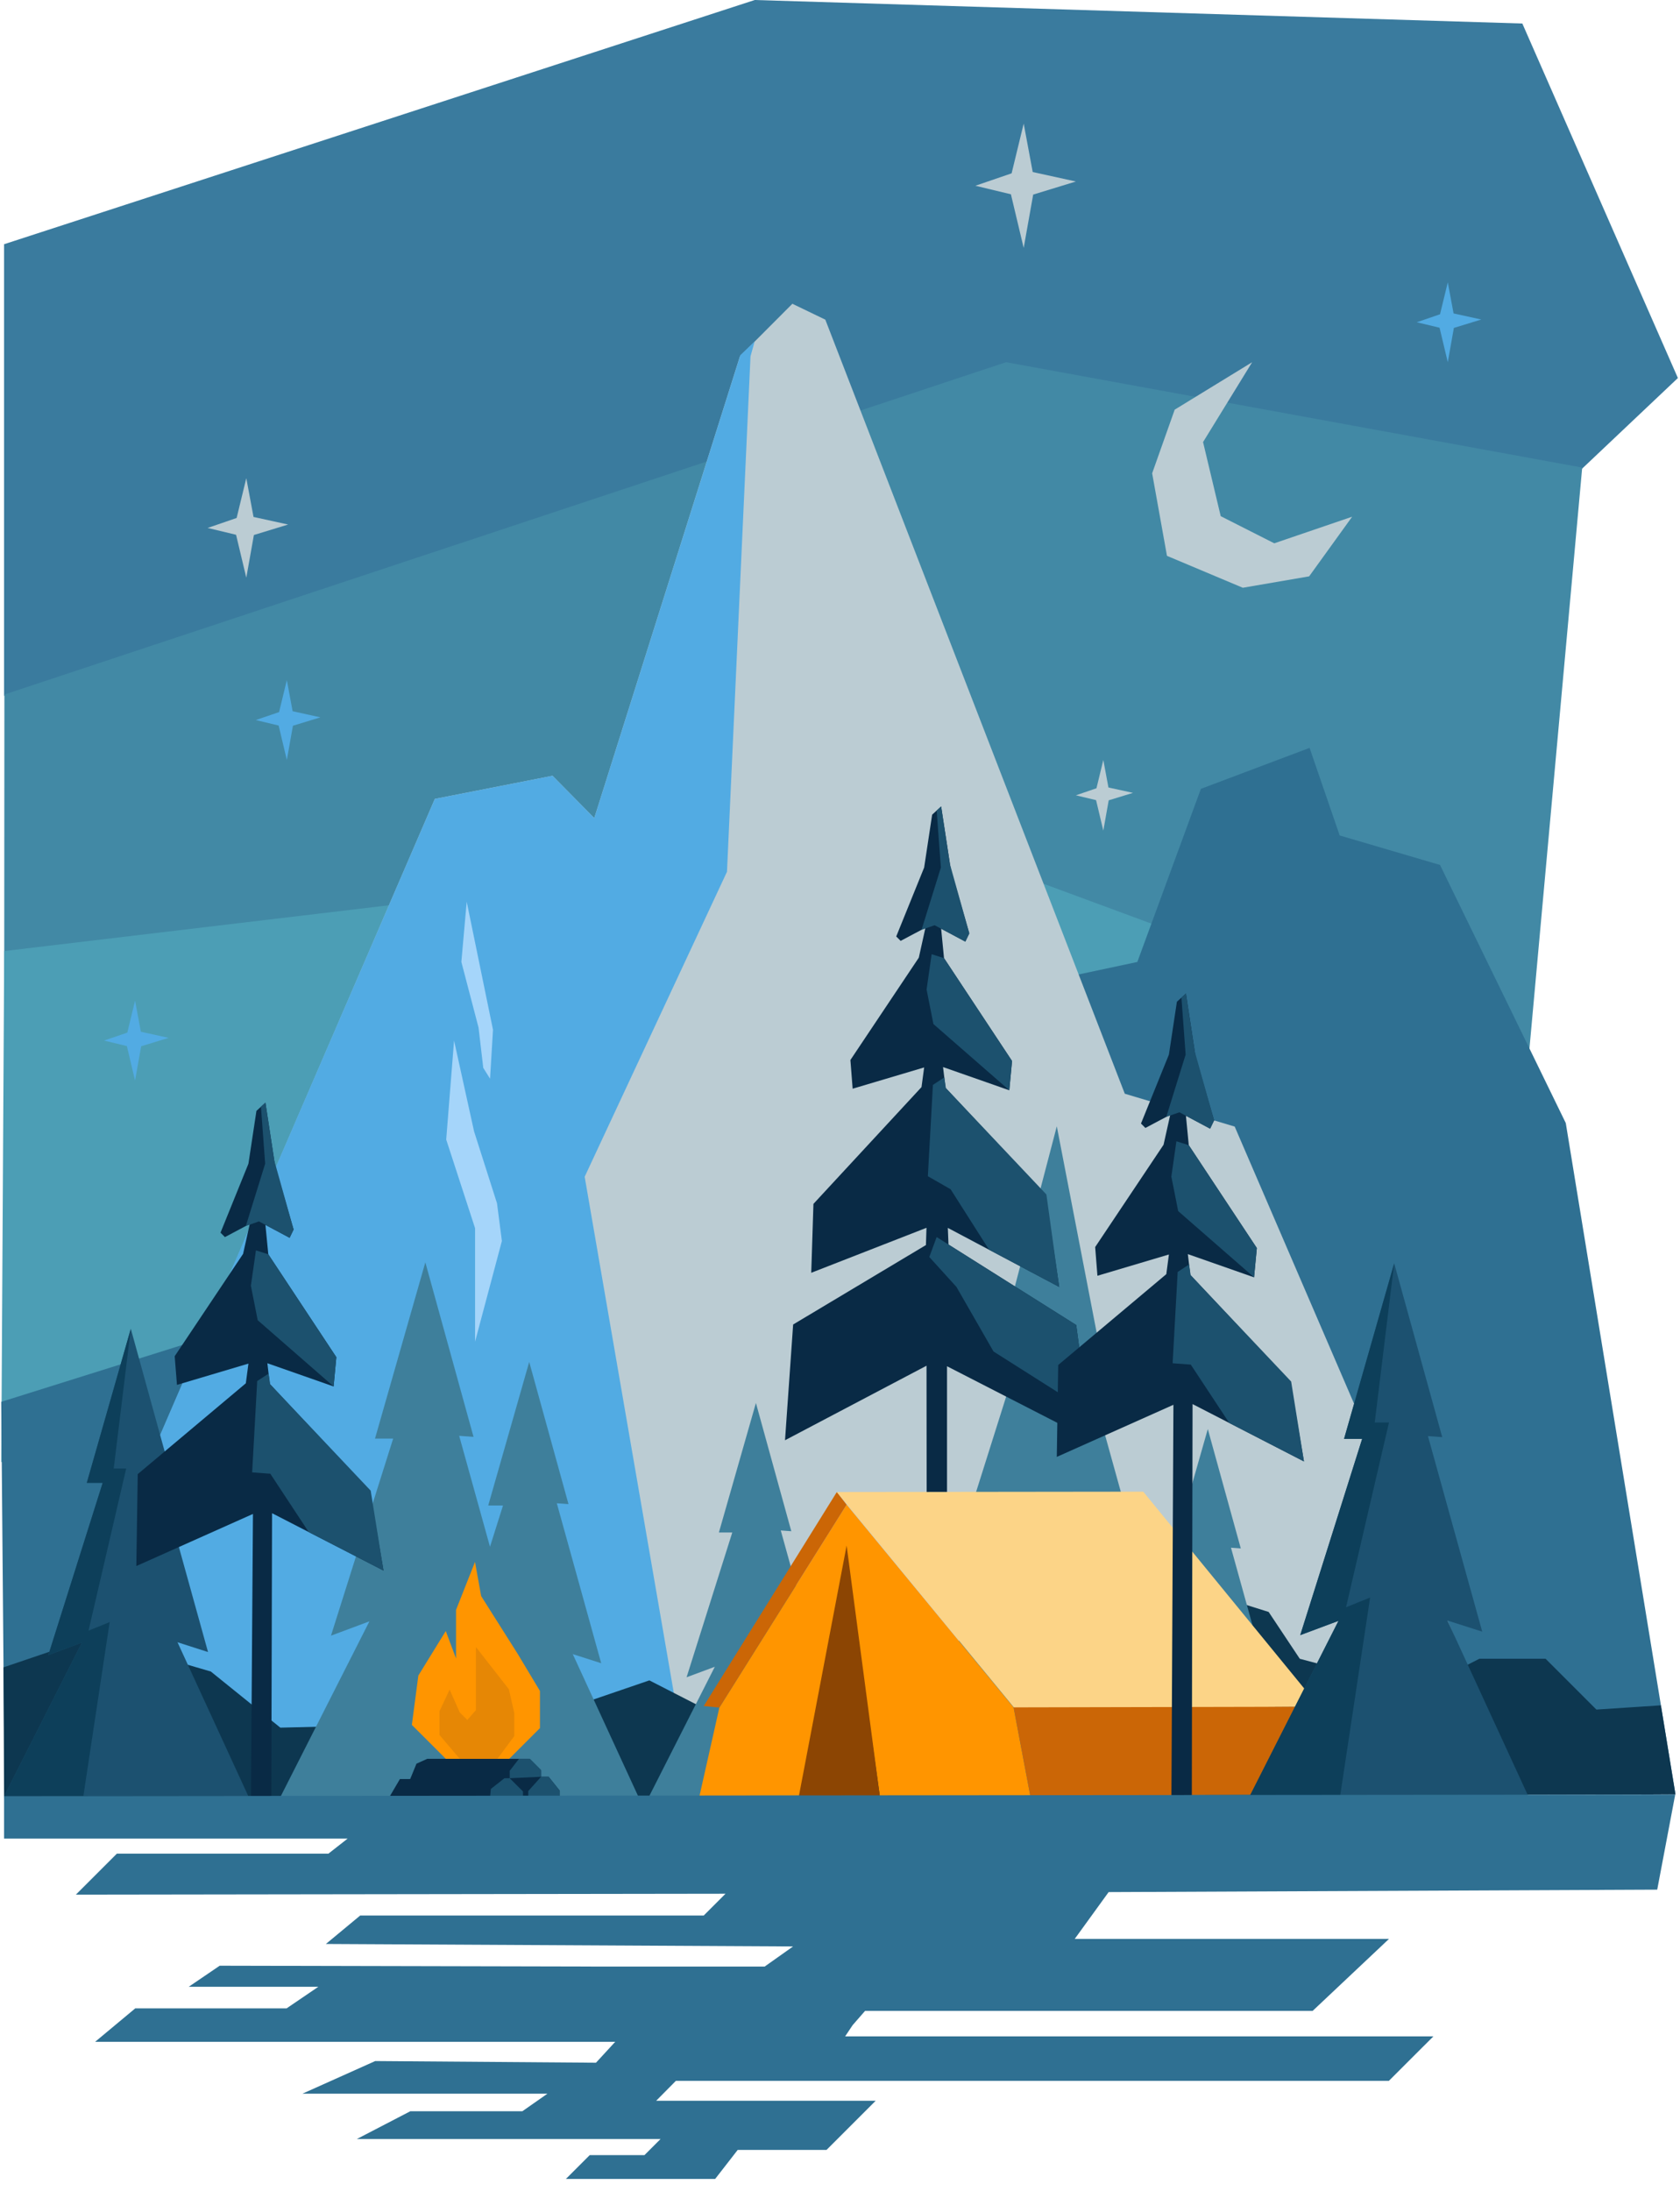 <svg xmlns="http://www.w3.org/2000/svg" viewBox="0 0 502.3 655">
  <defs>
    <style>
      .cls-1{fill:#3a7b9e;}
      .cls-1,.cls-10,.cls-11,.cls-12,.cls-13,.cls-14,.cls-15,.cls-16,.cls-17,.cls-18,.cls-19,.cls-2,.cls-20,.cls-21,.cls-22,.cls-23,.cls-24,.cls-3,.cls-4,.cls-5,.cls-6,.cls-7,.cls-8,.cls-9{fill-rule:evenodd;}
      .cls-2{fill:#4289a5;}
      .cls-3{fill:#4c9eb5;}
      .cls-4{fill:#2f7092;}
      .cls-5{fill:#bbccd3;}
      .cls-6{fill:#52abe3;}
      .cls-7{fill:#0d3750;}
      .cls-8{fill:#3e7f9b;}
      .cls-9{fill:#ff9500;}
      .cls-10{fill:#cb6606;}
      .cls-11{fill:#fcd487;}
      .cls-12{fill:#1c5170;}
      .cls-13{fill:#0d3f5a;}
      .cls-14{fill:#092a45;}
      .cls-15{fill:#1c516e;}
      .cls-16{fill:#8c4503;}
      .cls-17{fill:#e68705;}
      .cls-18{fill:#a5d5fa;}
      .cls-19{fill:#4c8cac;}
      .cls-20,.cls-24{fill:#dce5e8;}
      .cls-21{fill:#b9d0d9;}
      .cls-22{fill:#93b7c4;}
      .cls-23{fill:#e6c587;}
      .cls-24{stroke:#2f7092;stroke-miterlimit:22.93;stroke-width:0.22px;}
    </style>
  </defs>
  <g>
    <polygon class="cls-1" points="1.22 73.01 225.66 0 455.16 7.03 501.67 113.01 455.16 157.01 1.22 208.01 1.22 73.01"/>
    <polygon class="cls-2" points="473.06 139.78 455.16 336.89 1.22 361.01 1.31 207.63 300.81 108.28 473.06 139.78"/>
    <polygon class="cls-3" points="1.26 284.32 277.5 251.45 456.9 317.74 455.16 415.83 0.37 437.08 1.26 284.32"/>
    <polygon class="cls-4" points="1.22 518.46 0.37 419.08 89.55 391.08 125.55 402.76 227.33 357.58 267.55 357.58 318.55 292.15 340.05 287.58 359.05 235.83 391.55 223.58 400.55 249.76 430.55 258.58 468.15 335.74 500.94 536.41 1.22 518.46"/>
    <polygon class="cls-5" points="130.01 238.83 165.2 231.92 177.68 244.57 221.23 106.53 236.91 90.81 246.76 95.56 336.3 326.97 369.16 336.79 455.16 536.42 1.22 537.38 130.01 238.83"/>
    <polygon class="cls-6" points="224.39 106.53 217.36 260.61 174.81 351.79 206.79 536.95 1.22 536.97 130.01 238.83 165.2 231.92 177.68 244.57 221.36 106.16 225.62 102.12 224.39 106.53"/>
    <polygon class="cls-7" points="489.29 536.48 500.94 536.41 496.59 509.81 477.31 511.08 462.12 495.89 442.31 495.89 423.81 505.3 388.62 495.89 379.31 481.89 367.14 478.07 331.15 481.42 225.62 518.46 194.15 502.35 170.38 510.48 100.41 516.08 83.82 516.48 63.03 499.7 27.75 489.39 1.05 498.45 1.22 537.65 489.29 536.48"/>
    <polygon class="cls-8" points="214.94 458.14 218.94 458.14 205.28 501.42 213.72 498.28 194.15 536.88 255.55 536.88 237.74 498.2 245.42 500.66 233.44 457.53 236.59 457.76 226.01 419.42 214.94 458.14"/>
    <polygon class="cls-8" points="296.22 412.16 302.52 412.16 280.94 480.56 294.28 475.59 263.36 536.59 360.39 536.59 332.25 475.47 344.38 479.35 325.45 411.19 330.43 411.55 315.97 336.71 296.22 412.16"/>
    <polygon class="cls-9" points="209.14 536.88 215.08 510.48 253.13 449.82 262.55 461.25 238.96 536.79 209.14 536.88"/>
    <polygon class="cls-9" points="263.04 536.83 308.04 536.83 303.05 510.42 262.55 461.25 252.78 463.87 263.04 536.83"/>
    <polygon class="cls-10" points="215.08 510.48 210.4 510.03 250.2 446.04 253.13 449.82 215.08 510.48"/>
    <polygon class="cls-8" points="350.83 463.26 354.54 463.26 341.83 503.56 349.69 500.63 331.47 536.56 388.62 536.56 372.05 500.56 379.19 502.84 368.05 462.69 370.98 462.9 361.12 427.22 350.83 463.26"/>
    <polygon class="cls-11" points="250.2 446.04 341.81 445.93 394.41 510.23 303.47 510.83 250.2 446.04"/>
    <polygon class="cls-10" points="303.05 510.42 308.04 536.83 391.14 536.47 390.27 510.23 303.05 510.42"/>
    <polygon class="cls-12" points="25.95 443.3 30.7 443.3 14.45 494.79 24.49 491.05 1.22 536.97 74.25 536.97 53.07 490.95 62.2 493.88 47.96 442.57 51.7 442.84 39.11 397.24 25.95 443.3"/>
    <polygon class="cls-13" points="39.11 397.24 34 439.01 37.73 439.01 26.47 487.48 32.79 484.93 24.92 536.97 1.22 536.97 24.49 491.05 14.45 494.79 30.7 443.3 25.95 443.3 39.11 397.24"/>
    <polygon class="cls-14" points="278.7 243.55 276.31 259.35 267.96 279.96 269.28 281.28 276.7 277.34 274.71 286.3 254.26 316.89 254.93 325.47 276.31 319.11 275.52 324.99 243.21 359.9 242.55 380.5 277.01 367.05 276.84 372.21 237.14 395.96 234.71 430.56 277.02 408.28 277.06 446.01 283.15 446 283.15 408.44 326.42 430.64 321.78 396.12 283.59 372.06 283.39 367.08 316.69 384.73 312.6 357.09 282.7 325.19 281.96 319 301.77 325.94 302.59 317.19 282.25 286.44 281.39 277.64 288.62 281.5 289.81 279.03 284.26 259.85 281.39 241.09 278.7 243.55"/>
    <polygon class="cls-15" points="281.31 259.35 275.53 277.96 279.45 276.6 288.62 281.5 289.81 279.03 284.05 258.46 281.39 241.09 280.05 242.32 281.31 259.35"/>
    <polygon class="cls-15" points="282.25 286.44 278.55 285.26 277.04 295.82 279.08 306.14 301.77 325.94 302.59 317.19 282.25 286.44"/>
    <polygon class="cls-15" points="282.33 322.09 278.93 324.33 277.42 351.63 284.22 355.53 295.72 373.61 316.69 384.73 312.86 357.09 282.81 325.3 282.33 322.09"/>
    <polygon class="cls-15" points="280.05 369.82 321.78 396.12 325.25 421.9 297.05 404.03 285.97 384.73 277.85 375.78 280.05 369.82"/>
    <polygon class="cls-16" points="253.13 462.04 238.87 536.88 263.04 536.83 253.13 462.04"/>
    <polygon class="cls-14" points="351.88 299.47 349.49 315.27 341.14 335.88 342.46 337.2 349.89 333.26 347.89 342.22 327.44 372.81 328.12 381.39 349.49 375.03 348.71 380.91 316.39 408.07 315.97 435.54 350.84 419.96 350.24 537.38 356.34 537.37 356.56 419.75 389.87 436.9 385.78 413.01 355.89 381.11 355.15 374.92 374.95 381.86 375.78 373.11 355.43 342.36 354.58 333.56 361.81 337.42 363 334.95 357.44 315.77 354.58 297.01 351.88 299.47"/>
    <polygon class="cls-15" points="354.49 315.27 348.71 333.88 352.64 332.52 361.81 337.42 363 334.95 357.23 314.38 354.58 297.01 353.23 298.24 354.49 315.27"/>
    <polygon class="cls-15" points="355.43 342.36 351.73 341.18 350.22 351.74 352.26 362.06 374.95 381.86 375.78 373.11 355.43 342.36"/>
    <polygon class="cls-15" points="355.52 378.01 352.11 380.25 350.6 407.55 356.03 407.95 367.53 425.39 389.87 436.9 386.04 413.01 355.99 381.22 355.52 378.01"/>
    <polygon class="cls-8" points="112.12 430.07 117.55 430.07 98.96 488.98 110.45 484.7 83.82 537.23 167.38 537.23 143.15 484.59 153.59 487.94 137.29 429.24 141.58 429.55 127.17 377.38 112.12 430.07"/>
    <polygon class="cls-14" points="76.67 332.1 74.28 347.89 65.93 368.51 67.25 369.83 74.68 365.88 72.68 374.85 52.23 405.44 52.91 414.01 74.28 407.65 73.5 413.54 41.18 440.69 40.76 468.17 75.63 452.59 75.03 537.23 81.12 537.23 81.34 452.37 114.66 469.52 110.57 445.63 80.67 413.73 79.94 407.54 99.74 414.48 100.56 405.73 80.22 374.98 79.36 366.19 86.59 370.04 87.78 367.57 82.23 348.39 79.36 329.63 76.67 332.1"/>
    <polygon class="cls-15" points="79.28 347.89 73.5 366.51 77.42 365.14 86.59 370.04 87.78 367.57 82.02 347 79.36 329.63 78.02 330.86 79.28 347.89"/>
    <polygon class="cls-15" points="80.22 374.98 76.52 373.8 75.01 384.37 77.05 394.68 99.74 414.48 100.56 405.73 80.22 374.98"/>
    <polygon class="cls-15" points="80.31 410.64 76.9 412.87 75.39 440.17 80.82 440.57 92.31 458.02 114.66 469.52 110.83 445.63 80.78 413.84 80.31 410.64"/>
    <polygon class="cls-8" points="145.97 450.08 150.39 450.08 135.25 498.07 144.61 494.58 123.05 537.12 190.99 537.38 171.25 494.5 179.75 497.22 166.48 449.4 169.97 449.65 158.23 407.15 145.97 450.08"/>
    <polygon class="cls-14" points="116.43 537.2 119.57 531.85 122.64 531.85 124.52 527.25 127.77 525.79 155.17 525.79 158.24 525.79 161.78 529.34 161.78 531.17 164.04 531.17 167.38 535.35 167.38 537.29 116.43 537.2"/>
    <polygon class="cls-9" points="133.28 525.79 123.14 515.66 125.08 500.91 133.28 487.6 136.35 495.79 136.35 481.28 142.02 466.94 143.86 477.15 154.79 494.43 161.44 505.52 161.44 516.62 152.27 525.79 133.28 525.79"/>
    <polygon class="cls-17" points="137.46 525.79 131.4 518.67 131.4 511.58 134.43 505.1 137.46 511.93 139.72 514.19 142.29 511.24 142.29 492.37 152.15 505 153.76 512.1 153.76 519.01 148.73 525.79 137.46 525.79"/>
    <polygon class="cls-15" points="146.76 534.8 150.82 531.6 152.4 531.6 152.4 529.38 155.17 525.79 158.46 525.79 161.78 529.12 161.78 531.17 164.04 531.17 167.38 535.35 167.38 537.29 146.51 537.32 146.76 534.8"/>
    <polygon class="cls-14" points="152.4 531.6 161.78 531.17 157.94 535.44 157.94 537.3 156.37 537.31 156.37 535.55 152.4 531.6"/>
    <polygon class="cls-12" points="401.86 430.15 407.27 430.15 388.76 488.82 400.2 484.55 373.68 536.88 456.9 536.88 432.76 484.45 443.17 487.78 426.94 429.32 431.21 429.63 416.85 377.66 401.86 430.15"/>
    <polygon class="cls-13" points="416.85 377.66 411.03 425.26 415.29 425.26 402.45 480.49 409.65 477.58 400.69 536.88 373.68 536.88 400.2 484.55 388.76 488.82 407.27 430.15 401.86 430.15 416.85 377.66"/>
    <polygon class="cls-18" points="135.76 311.08 133.41 340.67 142.04 367.17 142.04 401.09 150.06 370.99 148.6 359.73 141.74 338.22 135.76 311.08"/>
    <polygon class="cls-18" points="139.54 269.57 137.94 287.56 143.08 307.2 144.49 319.24 146.52 322.48 147.4 307.85 139.54 269.57"/>
    <polygon class="cls-5" points="374.38 108.28 351.22 122.47 344.48 141.49 348.91 166.17 371.58 175.71 391.42 172.3 404.28 154.47 380.99 162.42 364.98 154.31 359.7 132.16 374.38 108.28"/>
    <polygon class="cls-5" points="73.64 142.95 70.75 154.85 62.08 157.83 70.58 159.87 73.64 172.7 75.91 159.94 86.14 156.81 75.8 154.54 73.64 142.95"/>
    <polygon class="cls-6" points="85.76 203.32 83.44 212.88 76.48 215.26 83.31 216.9 85.76 227.2 87.58 216.96 95.79 214.45 87.49 212.62 85.76 203.32"/>
    <polygon class="cls-5" points="306.07 36.95 302.46 51.82 291.63 55.53 302.25 58.08 306.07 74.12 308.91 58.17 321.68 54.26 308.77 51.43 306.07 36.95"/>
    <polygon class="cls-6" points="432.87 84.4 430.55 93.95 423.59 96.34 430.41 97.97 432.87 108.28 434.69 98.03 442.89 95.52 434.6 93.7 432.87 84.4"/>
    <polygon class="cls-5" points="329.88 227.2 327.83 235.65 321.68 237.76 327.71 239.2 329.88 248.31 331.49 239.25 338.75 237.03 331.41 235.42 329.88 227.2"/>
    <polygon class="cls-6" points="40.38 299.15 38.06 308.7 31.11 311.08 37.93 312.72 40.38 323.02 42.21 312.78 50.41 310.27 42.12 308.44 40.38 299.15"/>
    <polygon class="cls-4" points="1.22 536.97 500.87 536.48 495.49 564.91 331.47 565.64 321.33 579.64 415.29 579.64 392.47 601.15 258.65 601.15 254.94 605.4 252.69 608.77 409.57 608.77 428.57 608.77 420.25 617.08 415.25 622.08 276.07 622.08 202.07 622.08 196.19 628.02 261.82 628.02 247.13 642.71 220.57 642.71 213.82 651.4 169.19 651.4 176.32 644.27 192.69 644.27 197.5 639.46 149.69 639.46 106.69 639.46 122.69 631.15 156.19 631.15 163.69 625.9 90.44 625.9 112.19 616.15 178.19 616.65 183.94 610.4 28.44 610.4 40.44 600.4 85.69 600.4 95.19 593.94 56.44 593.94 65.69 587.65 177.19 587.9 228.63 587.9 237.12 581.89 97.44 581.15 107.69 572.65 210.4 572.65 216.92 566.13 22.69 566.4 34.94 554.15 98.19 554.15 103.94 549.65 1.22 549.65 1.22 536.97"/>
  </g>
</svg>